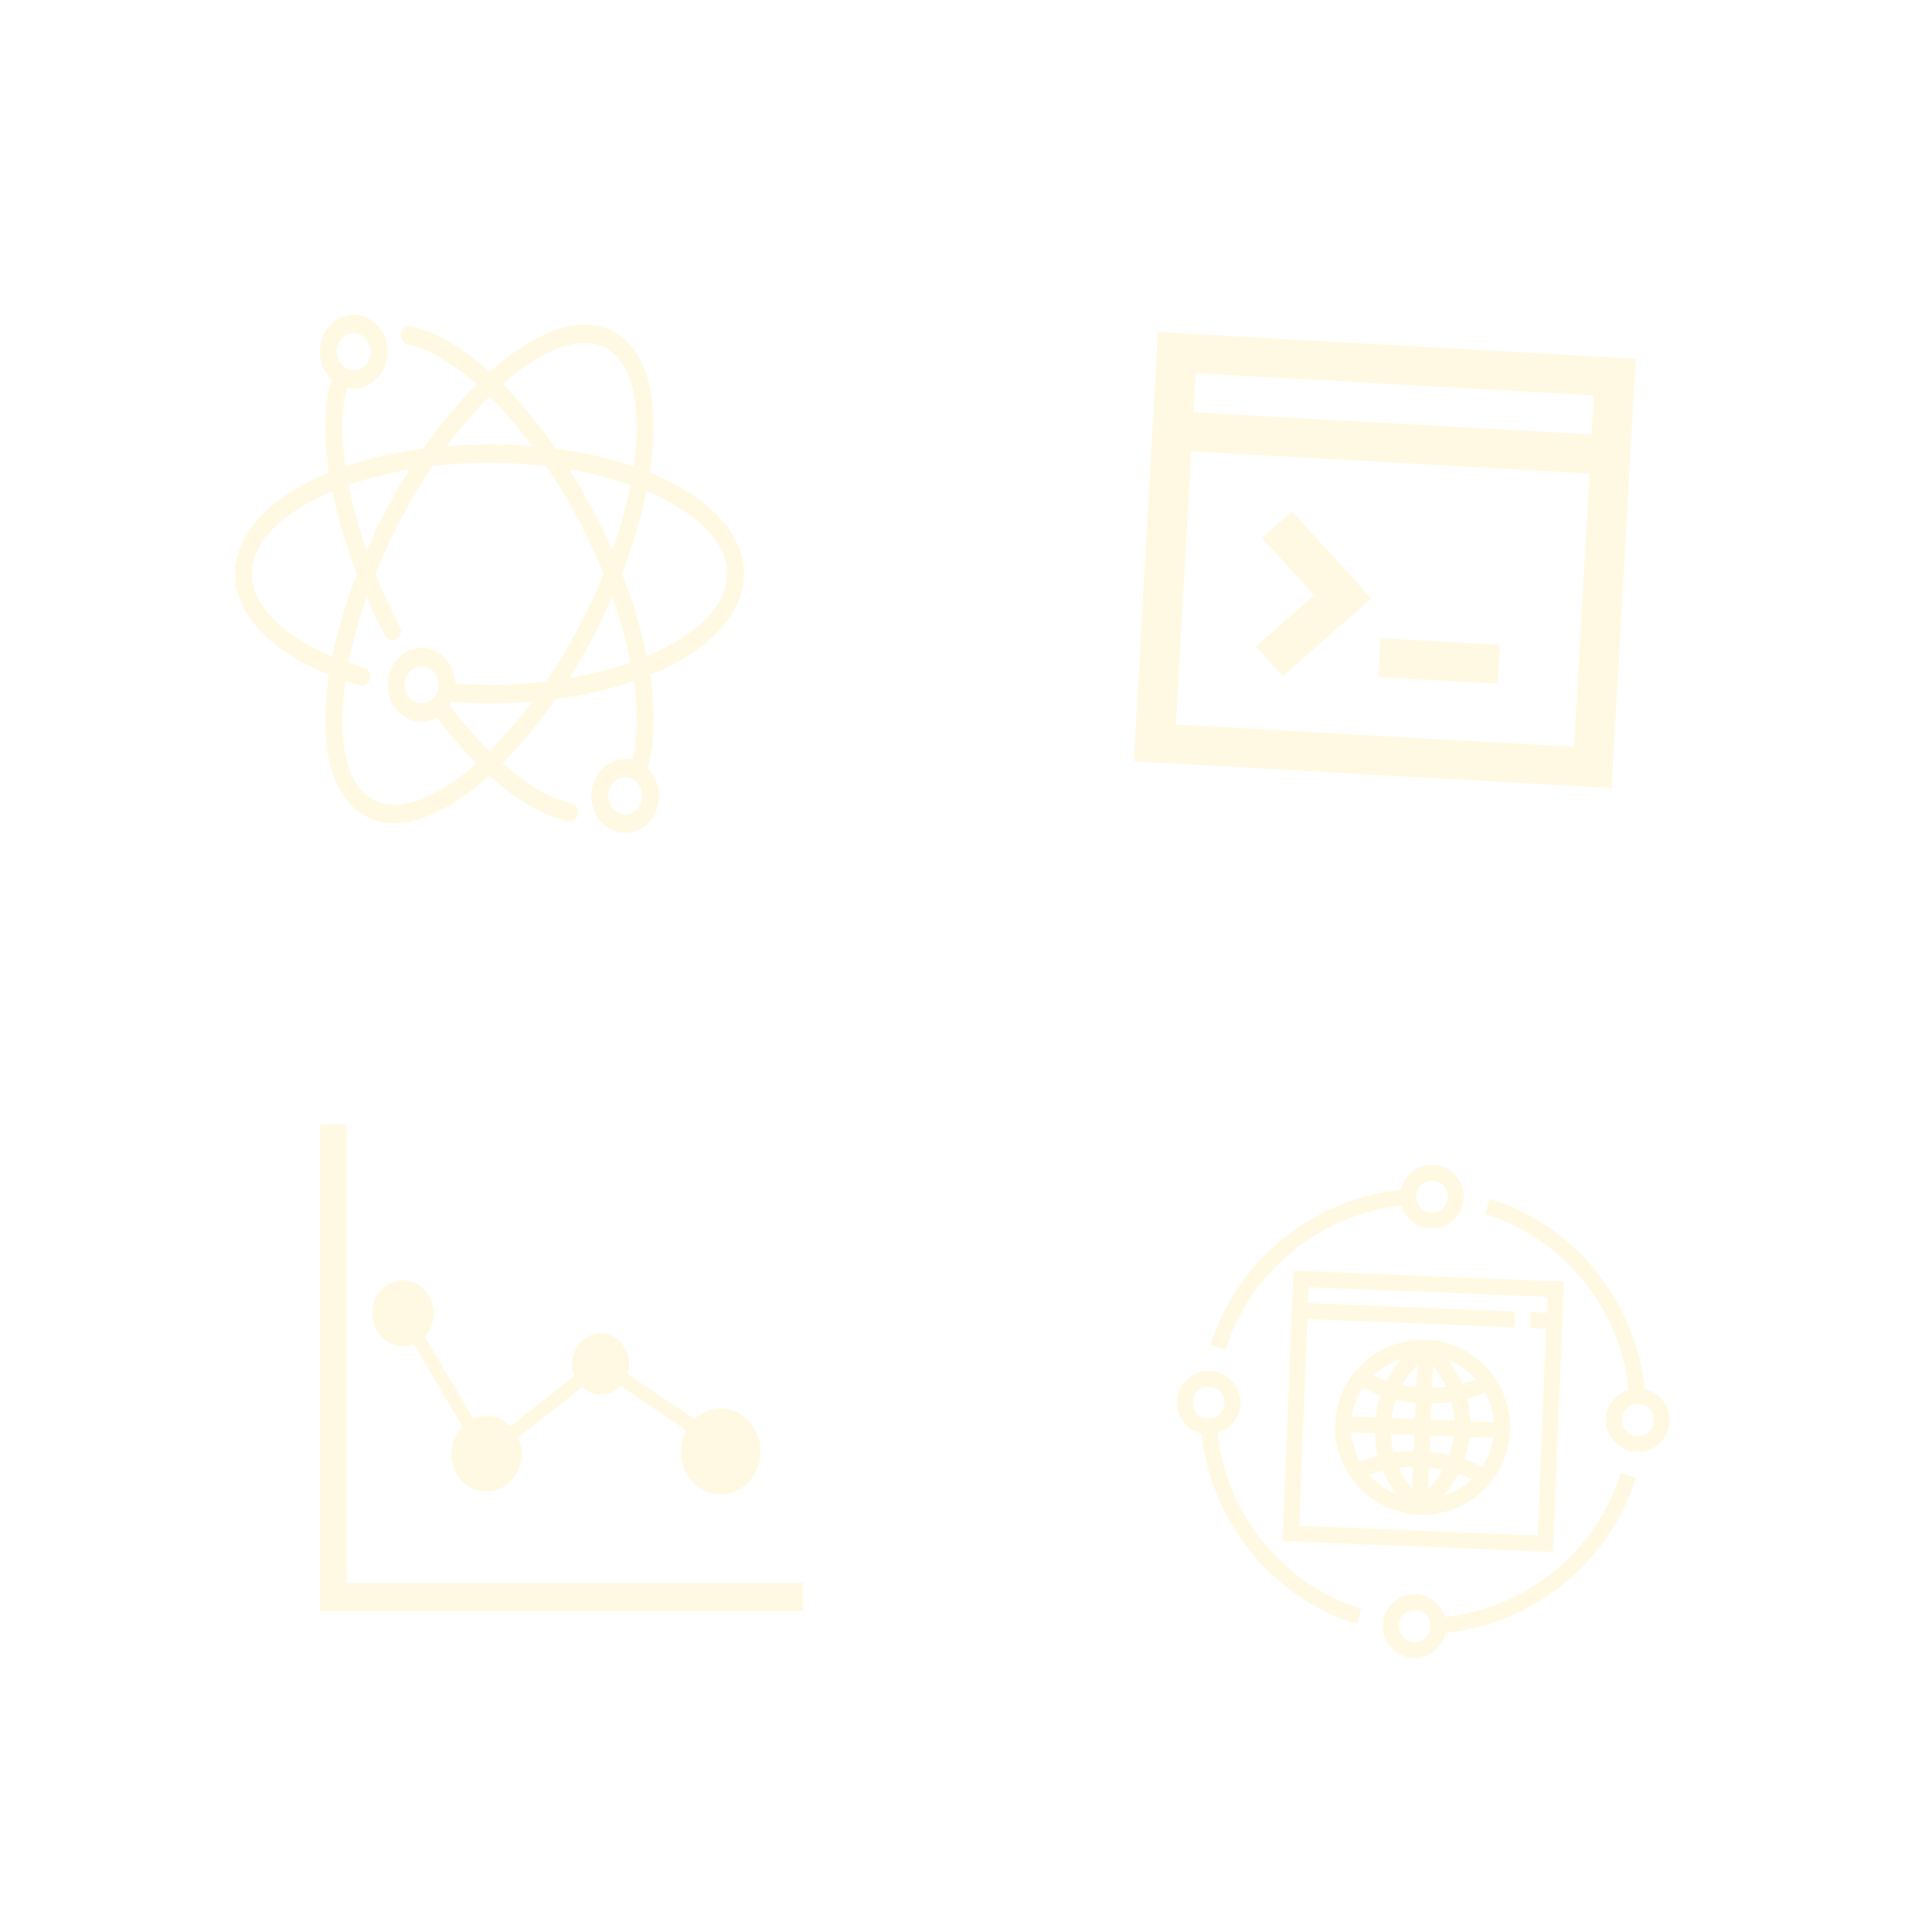 <?xml version="1.0" encoding="UTF-8" standalone="no"?>
<svg
   xmlns:dc="http://purl.org/dc/elements/1.1/"
   xmlns:cc="http://creativecommons.org/ns#"
   xmlns:rdf="http://www.w3.org/1999/02/22-rdf-syntax-ns#"
   xmlns:svg="http://www.w3.org/2000/svg"
   xmlns="http://www.w3.org/2000/svg"
   xmlns:sodipodi="http://sodipodi.sourceforge.net/DTD/sodipodi-0.dtd"
   xmlns:inkscape="http://www.inkscape.org/namespaces/inkscape"
   width="80.391"
   height="80.8"
   viewBox="0 0 21.27 21.378"
   version="1.1"
   id="svg273"
   inkscape:version="1.0.1 (3bc2e813f5, 2020-09-07)"
   sodipodi:docname="chat-bg-light.svg">
  <defs
     id="defs267" />
  <sodipodi:namedview
     id="base"
     pagecolor="#ffffff"
     bordercolor="#666666"
     borderopacity="1.0"
     inkscape:pageopacity="0.0"
     inkscape:pageshadow="2"
     inkscape:zoom="3.2046027"
     inkscape:cx="-69.840814"
     inkscape:cy="60.96074"
     inkscape:document-units="px"
     inkscape:current-layer="layer1"
     inkscape:document-rotation="0"
     showgrid="false"
     inkscape:window-width="1920"
     inkscape:window-height="1022"
     inkscape:window-x="0"
     inkscape:window-y="28"
     inkscape:window-maximized="1"
     units="px"
     fit-margin-top="0"
     fit-margin-left="0"
     fit-margin-right="0"
     fit-margin-bottom="0" />
  <g
     inkscape:label="Layer 1"
     inkscape:groupmode="layer"
     id="layer1"
     style="display:inline"
     transform="translate(-138.499,-184.272)">
    <g
       id="g6"
       transform="matrix(0.011,0,0,0.012,141.1,187.55)"
       style="fill:#ffcc00;fill-opacity:1;opacity:0.11">
      <g
         id="g4"
         style="fill:#ffcc00;fill-opacity:1">
        <path
           d="m 512,256 c 0,-38.187 -36.574,-71.637 -94.583,-93.355 1.015,-6.127 1.894,-12.177 2.5,-18.091 C 425.506,90.052 412.749,50.901 384,34.303 c -9.489,-5.478 -20.378,-8.26 -32.341,-8.26 -28.356,0 -61.858,16.111 -95.428,43.716 -27.187,-22.434 -54.443,-37.257 -79.275,-42.01 -4.642,-0.905 -9.105,2.142 -9.993,6.776 -0.879,4.625 2.15,9.096 6.775,9.975 21.282,4.079 45.15,17.109 69.308,36.702 -18.278,16.708 -36.378,36.651 -53.487,59.255 -28.561,3.447 -55.031,9.088 -78.592,16.529 -4.395,-27.913 -4.13,-52.813 1.331,-72.439 2.321,0.495 4.71,0.785 7.168,0.785 18.825,0 34.133,-15.309 34.133,-34.133 0,-18.816 -15.309,-34.133 -34.133,-34.133 -18.824,0 -34.133,15.318 -34.133,34.134 0,10.146 4.531,19.166 11.58,25.429 -7.305,23.347 -7.996,52.915 -2.475,86.067 C 36.514,184.414 0,217.839 0,256 c 0,37.12 34.765,70.784 94.447,93.099 -10.197,61.107 0.486,109.516 33.553,128.614 9.489,5.478 20.378,8.252 32.35,8.252 28.382,0 61.918,-16.136 95.505,-43.785 27.469,22.682 54.733,37.385 79.206,42.078 0.538,0.102 1.084,0.154 1.613,0.154 4.011,0 7.595,-2.842 8.38,-6.921 0.879,-4.634 -2.15,-9.105 -6.776,-9.992 -20.847,-3.994 -44.843,-16.913 -69.308,-36.702 18.287,-16.708 36.378,-36.651 53.487,-59.255 28.578,-3.456 55.066,-9.088 78.626,-16.538 4.395,27.887 4.122,52.787 -1.365,72.457 -2.33,-0.503 -4.719,-0.794 -7.185,-0.794 -18.825,0 -34.133,15.317 -34.133,34.133 0,18.824 15.309,34.133 34.133,34.133 18.824,0 34.133,-15.309 34.133,-34.133 0,-10.138 -4.523,-19.149 -11.563,-25.412 7.339,-23.407 8.047,-52.966 2.526,-86.101 C 475.52,327.561 512,294.144 512,256 Z M 351.659,43.11 c 8.934,0 16.947,2.014 23.808,5.973 22.246,12.843 32.265,47.01 27.477,93.73 -0.478,4.625 -1.22,9.395 -1.963,14.157 -23.518,-7.424 -49.937,-13.047 -78.438,-16.495 C 305.502,117.862 287.514,97.8 269.295,81.092 298.846,57.148 327.791,43.11 351.659,43.11 Z m 46.105,131.098 c -4.139,19.396 -10.266,39.603 -18.202,60.186 -6.093,-12.689 -12.766,-25.429 -20.087,-38.127 -7.313,-12.681 -15.036,-24.815 -22.997,-36.437 22.041,3.498 42.675,8.379 61.286,14.378 z M 256.12,92.407 c 14.507,13.158 28.945,28.552 42.871,45.764 -13.952,-1.058 -28.297,-1.638 -42.991,-1.638 -14.669,0 -28.988,0.58 -42.914,1.63 13.977,-17.229 28.493,-32.589 43.034,-45.756 z m -80.598,67.422 c -7.97,11.614 -15.676,23.782 -22.98,36.446 -7.356,12.74 -14.037,25.472 -20.096,38.101 -7.987,-20.727 -14.148,-40.986 -18.278,-60.143 18.636,-6.015 39.287,-10.896 61.354,-14.404 z M 119.467,34.133 c 9.412,0 17.067,7.654 17.067,17.067 0,9.412 -7.654,17.067 -17.067,17.067 -9.404,0 -17.067,-7.654 -17.067,-17.067 0,-9.412 7.663,-17.067 17.067,-17.067 z M 17.067,256 c 0,-29.79 31.548,-57.088 80.777,-75.998 5.359,24.141 13.722,49.758 24.832,75.887 -11.264,26.419 -19.61,52.113 -24.934,76.194 C 47.283,312.619 17.067,284.774 17.067,256 Z M 255.923,419.576 C 242.449,407.407 229,393.285 215.996,377.524 c 0.734,-1.092 1.28,-2.295 1.886,-3.465 12.766,0.879 25.557,1.408 38.118,1.408 14.677,0 28.996,-0.572 42.931,-1.63 -13.969,17.22 -28.484,32.58 -43.008,45.739 z m 57.344,-64.299 c -18.415,2.031 -37.606,3.123 -57.267,3.123 -11.29,0 -22.775,-0.469 -34.261,-1.203 -0.648,-18.253 -15.59,-32.93 -34.005,-32.93 -18.825,0 -34.133,15.317 -34.133,34.133 0,18.825 15.309,34.133 34.133,34.133 5.547,0 10.726,-1.459 15.36,-3.823 12.996,15.735 26.334,29.858 39.714,42.129 -29.585,23.996 -58.573,38.059 -82.458,38.059 -8.943,0 -16.947,-2.005 -23.817,-5.973 -25.813,-14.899 -33.673,-55.91 -25.404,-108.041 4.659,1.468 9.455,2.876 14.37,4.215 4.523,1.237 9.233,-1.451 10.479,-5.99 1.237,-4.548 -1.442,-9.233 -5.999,-10.47 -5.41,-1.476 -10.615,-3.072 -15.701,-4.71 4.105,-19.123 10.197,-39.424 18.185,-60.262 5.658,11.802 11.844,23.646 18.577,35.447 1.57,2.756 4.454,4.301 7.415,4.301 1.434,0 2.884,-0.358 4.224,-1.118 4.096,-2.33 5.521,-7.543 3.183,-11.639 -9.207,-16.128 -17.391,-32.418 -24.516,-48.58 7.467,-17.007 16.128,-34.21 25.975,-51.268 9.796,-16.973 20.378,-33.058 31.42,-48.085 18.423,-2.022 37.598,-3.123 57.259,-3.123 19.686,0 38.886,1.101 57.327,3.132 11.017,15.036 21.572,31.112 31.369,48.068 9.796,16.964 18.458,34.116 25.967,51.106 -7.561,17.101 -16.162,34.295 -25.975,51.302 -9.797,16.954 -20.37,33.04 -31.421,48.067 z M 204.8,358.4 c 0,4.796 -1.997,9.122 -5.197,12.22 -0.043,0.034 -0.094,0.043 -0.137,0.077 -0.051,0.034 -0.068,0.094 -0.119,0.137 -3.046,2.85 -7.117,4.634 -11.614,4.634 -9.404,0 -17.067,-7.654 -17.067,-17.067 0,-9.412 7.663,-17.067 17.067,-17.067 9.413,-10e-4 17.067,7.654 17.067,17.066 z m 131.686,-6.229 c 7.979,-11.614 15.676,-23.774 22.98,-36.429 7.313,-12.672 13.943,-25.472 20.062,-38.263 8.021,20.779 14.208,41.079 18.347,60.279 -18.645,6.016 -39.304,10.905 -61.389,14.413 z m 56.047,125.696 c -9.404,0 -17.067,-7.654 -17.067,-17.067 0,-9.412 7.663,-17.067 17.067,-17.067 9.412,0 17.067,7.654 17.067,17.067 0,9.412 -7.654,17.067 -17.067,17.067 z m 21.709,-145.895 c -5.376,-24.192 -13.815,-49.877 -24.977,-76.075 10.991,-25.899 19.354,-51.516 24.738,-75.955 49.314,18.91 80.93,46.234 80.93,76.058 0,29.773 -31.505,57.062 -80.691,75.972 z"
           id="path2"
           style="fill:#ffcc00;fill-opacity:1" />
      </g>
    </g>
    <g
       id="g18"
       transform="matrix(0.011,4.4675795e-4,-4.4675795e-4,0.011,151.632,197.052)"
       style="fill:#ffcc00;fill-opacity:1;opacity:0.11">
      <g
         id="g16"
         style="fill:#ffcc00;fill-opacity:1">
        <g
           id="g14"
           style="fill:#ffcc00;fill-opacity:1">
          <path
             d="M 112,384 H 384 V 112 H 112 Z M 128,160 H 336 V 144 H 128 v -16 h 240 v 16 h -16 v 16 h 16 V 368 H 128 Z"
             id="path2-0"
             style="fill:#ffcc00;fill-opacity:1" />
          <path
             d="m 248,176 c -48.52,0 -88,39.48 -88,88 0,48.52 39.48,88 88,88 48.52,0 88,-39.48 88,-88 0,-48.52 -39.48,-88 -88,-88 z m -24.064,20.224 c -4.864,6.04 -9.864,13.48 -14.032,22.432 -5.472,-1.64 -9.936,-3.392 -13.336,-4.952 7.592,-7.752 16.936,-13.76 27.368,-17.48 z m -37.384,30.448 c 4.16,2.104 10.112,4.688 17.736,7.032 -1.984,6.808 -3.352,14.248 -3.92,22.296 h -23.896 c 1.184,-10.656 4.744,-20.584 10.08,-29.328 z m -10.08,45.32 h 23.896 V 272 c 0.576,8.048 1.944,15.488 3.92,22.288 -7.624,2.344 -13.576,4.928 -17.736,7.032 -5.328,-8.744 -8.888,-18.672 -10.08,-29.328 z m 20.096,42.296 c 3.392,-1.552 7.856,-3.312 13.336,-4.952 4.168,8.96 9.168,16.4 14.032,22.432 -10.432,-3.712 -19.776,-9.72 -27.368,-17.48 z M 240,326.064 C 235.408,321 230.312,314.2 225.976,305.728 c 4.328,-0.696 8.992,-1.216 14.024,-1.488 z m 0,-37.872 c -7.36,0.352 -14.056,1.192 -20.136,2.304 -1.688,-5.664 -2.944,-11.8 -3.504,-18.496 H 240 Z M 240,256 h -23.64 c 0.56,-6.696 1.816,-12.832 3.504,-18.496 6.08,1.112 12.776,1.944 20.136,2.304 z m 0,-32.24 c -5.032,-0.272 -9.696,-0.8 -14.024,-1.488 4.336,-8.472 9.432,-15.28 14.024,-20.336 z m 59.432,-10.048 c -3.392,1.552 -7.856,3.312 -13.336,4.952 -4.168,-8.96 -9.168,-16.4 -14.032,-22.432 10.432,3.712 19.776,9.72 27.368,17.48 z M 256,201.936 c 4.592,5.064 9.688,11.864 14.024,20.336 -4.328,0.696 -8.992,1.216 -14.024,1.488 z m 0,37.872 c 7.36,-0.352 14.056,-1.192 20.136,-2.304 1.696,5.664 2.952,11.8 3.504,18.496 H 256 Z M 256,272 h 23.64 c -0.56,6.696 -1.816,12.832 -3.504,18.496 -6.08,-1.112 -12.776,-1.944 -20.136,-2.304 V 272 Z m 0,54.064 V 304.24 c 5.032,0.272 9.696,0.8 14.024,1.488 -4.336,8.472 -9.432,15.28 -14.024,20.336 z m 16.064,5.712 c 4.864,-6.04 9.864,-13.48 14.032,-22.432 5.472,1.64 9.936,3.392 13.336,4.952 -7.592,7.752 -16.936,13.76 -27.368,17.48 z m 37.384,-30.448 c -4.16,-2.104 -10.112,-4.688 -17.736,-7.032 1.984,-6.808 3.352,-14.248 3.92,-22.296 h 23.896 c -1.184,10.656 -4.744,20.584 -10.08,29.328 z m -13.816,-45.32 V 256 c -0.576,-8.048 -1.944,-15.488 -3.92,-22.288 7.624,-2.344 13.576,-4.928 17.736,-7.032 5.328,8.744 8.888,18.672 10.08,29.328 z"
             id="path4"
             style="fill:#ffcc00;fill-opacity:1" />
          <path
             d="M 217.872,42.368 C 222.208,54.904 234,64 248,64 265.648,64 280,49.648 280,32 280,14.352 265.648,0 248,0 232.28,0 219.232,11.424 216.568,26.392 128.592,38.832 54.736,103.72 31.648,189.928 l 15.456,4.144 C 68.456,114.32 136.6,54.232 217.872,42.368 Z M 248,16 c 8.824,0 16,7.176 16,16 0,8.824 -7.176,16 -16,16 -8.824,0 -16,-7.176 -16,-16 0,-8.824 7.176,-16 16,-16 z"
             id="path6"
             style="fill:#ffcc00;fill-opacity:1" />
          <path
             d="M 42.368,278.128 C 54.904,273.792 64,262 64,248 64,230.352 49.648,216 32,216 14.352,216 0,230.352 0,248 c 0,15.72 11.424,28.768 26.392,31.432 12.44,87.976 77.328,161.832 163.536,184.92 l 4.144,-15.456 C 114.32,427.544 54.232,359.4 42.368,278.128 Z M 16,248 c 0,-8.824 7.176,-16 16,-16 8.824,0 16,7.176 16,16 0,8.824 -7.176,16 -16,16 -8.824,0 -16,-7.176 -16,-16 z"
             id="path8"
             style="fill:#ffcc00;fill-opacity:1" />
          <path
             d="M 278.128,453.632 C 273.792,441.096 262,432 248,432 c -17.648,0 -32,14.352 -32,32 0,17.648 14.352,32 32,32 15.72,0 28.768,-11.424 31.432,-26.392 87.976,-12.44 161.832,-77.328 184.92,-163.536 l -15.456,-4.144 C 427.544,381.68 359.4,441.768 278.128,453.632 Z M 248,480 c -8.824,0 -16,-7.176 -16,-16 0,-8.824 7.176,-16 16,-16 8.824,0 16,7.176 16,16 0,8.824 -7.176,16 -16,16 z"
             id="path10"
             style="fill:#ffcc00;fill-opacity:1" />
          <path
             d="M 469.608,216.568 C 457.168,128.592 392.28,54.736 306.072,31.648 l -4.144,15.456 C 381.68,68.456 441.76,136.6 453.632,217.872 441.096,222.208 432,234 432,248 c 0,17.648 14.352,32 32,32 17.648,0 32,-14.352 32,-32 0,-15.72 -11.424,-28.768 -26.392,-31.432 z M 464,264 c -8.824,0 -16,-7.176 -16,-16 0,-8.824 7.176,-16 16,-16 8.824,0 16,7.176 16,16 0,8.824 -7.176,16 -16,16 z"
             id="path12"
             style="fill:#ffcc00;fill-opacity:1" />
        </g>
      </g>
    </g>
    <g
       id="g20"
       transform="matrix(0.011,0,0,0.011,146.47,186.788)"
       style="fill:#ffcc00;fill-opacity:1;opacity:0.11" />
    <g
       id="g22"
       transform="matrix(0.011,0,0,0.011,146.47,186.788)"
       style="fill:#ffcc00;fill-opacity:1;opacity:0.11" />
    <g
       id="g24"
       transform="matrix(0.011,0,0,0.011,146.47,186.788)"
       style="fill:#ffcc00;fill-opacity:1;opacity:0.11" />
    <g
       id="g26"
       transform="matrix(0.011,0,0,0.011,146.47,186.788)"
       style="fill:#ffcc00;fill-opacity:1;opacity:0.11" />
    <g
       id="g28"
       transform="matrix(0.011,0,0,0.011,146.47,186.788)"
       style="fill:#ffcc00;fill-opacity:1;opacity:0.11" />
    <g
       id="g30"
       transform="matrix(0.011,0,0,0.011,146.47,186.788)"
       style="fill:#ffcc00;fill-opacity:1;opacity:0.11" />
    <g
       id="g32"
       transform="matrix(0.011,0,0,0.011,146.47,186.788)"
       style="fill:#ffcc00;fill-opacity:1;opacity:0.11" />
    <g
       id="g34"
       transform="matrix(0.011,0,0,0.011,146.47,186.788)"
       style="fill:#ffcc00;fill-opacity:1;opacity:0.11" />
    <g
       id="g36"
       transform="matrix(0.011,0,0,0.011,146.47,186.788)"
       style="fill:#ffcc00;fill-opacity:1;opacity:0.11" />
    <g
       id="g38"
       transform="matrix(0.011,0,0,0.011,146.47,186.788)"
       style="fill:#ffcc00;fill-opacity:1;opacity:0.11" />
    <g
       id="g40"
       transform="matrix(0.011,0,0,0.011,146.47,186.788)"
       style="fill:#ffcc00;fill-opacity:1;opacity:0.11" />
    <g
       id="g42"
       transform="matrix(0.011,0,0,0.011,146.47,186.788)"
       style="fill:#ffcc00;fill-opacity:1;opacity:0.11" />
    <g
       id="g44"
       transform="matrix(0.011,0,0,0.011,146.47,186.788)"
       style="fill:#ffcc00;fill-opacity:1;opacity:0.11" />
    <g
       id="g46"
       transform="matrix(0.011,0,0,0.011,146.47,186.788)"
       style="fill:#ffcc00;fill-opacity:1;opacity:0.11" />
    <g
       id="g48"
       transform="matrix(0.011,0,0,0.011,146.47,186.788)"
       style="fill:#ffcc00;fill-opacity:1;opacity:0.11" />
    <g
       id="g4-3"
       transform="matrix(0.013,0,0,0.014,142.041,196.532)"
       style="fill:#ffcc00;fill-opacity:1;opacity:0.11">
      <path
         d="m 410.916,375.424 v 22.413 H 0 V 13.079 h 22.413 v 362.35 h 388.502 v -0.005 z M 70.647,188.514 c 3.166,0 6.168,-0.651 8.981,-1.683 l 41.516,65.002 c -5.762,5.452 -9.397,13.116 -9.397,21.669 0,16.499 13.382,29.878 29.883,29.878 16.502,0 29.882,-13.379 29.882,-29.878 0,-4.58 -1.109,-8.862 -2.946,-12.743 l 54.505,-39.837 c 4.249,3.623 9.675,5.883 15.684,5.883 6.645,0 12.658,-2.683 17.039,-7.004 l 55.749,34.866 c -2.854,4.969 -4.507,10.715 -4.507,16.859 0,18.775 15.212,33.987 33.979,33.987 18.764,0 33.977,-15.212 33.977,-33.987 0,-18.774 -15.213,-33.986 -33.977,-33.986 -8.545,0 -16.339,3.18 -22.31,8.395 l -57.043,-35.689 c 0.821,-2.439 1.368,-5.006 1.368,-7.723 0,-13.408 -10.869,-24.278 -24.275,-24.278 -13.413,0 -24.285,10.87 -24.285,24.278 0,3.341 0.679,6.521 1.906,9.42 l -54.418,39.76 c -5.337,-4.979 -12.448,-8.088 -20.323,-8.088 -3.91,0 -7.625,0.804 -11.052,2.172 L 89.126,180.876 c 4.747,-4.733 7.683,-11.278 7.683,-18.506 0,-14.446 -11.705,-26.151 -26.151,-26.151 -14.442,0 -26.15,11.705 -26.15,26.151 -0.002,14.445 11.698,26.144 26.139,26.144 z"
         id="path2-8"
         style="fill:#ffcc00;fill-opacity:1" />
    </g>
    <g
       id="g6-0"
       transform="matrix(0.013,0,0,0.014,142.547,192.932)"
       style="fill:#ffcc00;fill-opacity:1;opacity:0.11" />
    <g
       id="g8"
       transform="matrix(0.013,0,0,0.014,142.547,192.932)"
       style="fill:#ffcc00;fill-opacity:1;opacity:0.11" />
    <g
       id="g10"
       transform="matrix(0.013,0,0,0.014,142.547,192.932)"
       style="fill:#ffcc00;fill-opacity:1;opacity:0.11" />
    <g
       id="g12"
       transform="matrix(0.013,0,0,0.014,142.547,192.932)"
       style="fill:#ffcc00;fill-opacity:1;opacity:0.11" />
    <g
       id="g14-5"
       transform="matrix(0.013,0,0,0.014,142.547,192.932)"
       style="fill:#ffcc00;fill-opacity:1;opacity:0.11" />
    <g
       id="g16-6"
       transform="matrix(0.013,0,0,0.014,142.547,192.932)"
       style="fill:#ffcc00;fill-opacity:1;opacity:0.11" />
    <g
       id="g18-6"
       transform="matrix(0.013,0,0,0.014,142.547,192.932)"
       style="fill:#ffcc00;fill-opacity:1;opacity:0.11" />
    <g
       id="g20-4"
       transform="matrix(0.013,0,0,0.014,142.547,192.932)"
       style="fill:#ffcc00;fill-opacity:1;opacity:0.11" />
    <g
       id="g22-0"
       transform="matrix(0.013,0,0,0.014,142.547,192.932)"
       style="fill:#ffcc00;fill-opacity:1;opacity:0.11" />
    <g
       id="g24-0"
       transform="matrix(0.013,0,0,0.014,142.547,192.932)"
       style="fill:#ffcc00;fill-opacity:1;opacity:0.11" />
    <g
       id="g26-4"
       transform="matrix(0.013,0,0,0.014,142.547,192.932)"
       style="fill:#ffcc00;fill-opacity:1;opacity:0.11" />
    <g
       id="g28-6"
       transform="matrix(0.013,0,0,0.014,142.547,192.932)"
       style="fill:#ffcc00;fill-opacity:1;opacity:0.11" />
    <g
       id="g30-2"
       transform="matrix(0.013,0,0,0.014,142.547,192.932)"
       style="fill:#ffcc00;fill-opacity:1;opacity:0.11" />
    <g
       id="g32-6"
       transform="matrix(0.013,0,0,0.014,142.547,192.932)"
       style="fill:#ffcc00;fill-opacity:1;opacity:0.11" />
    <g
       id="g34-7"
       transform="matrix(0.013,0,0,0.014,142.547,192.932)"
       style="fill:#ffcc00;fill-opacity:1;opacity:0.11" />
    <path
       d="m 151.313,187.945 -0.266,4.752 5.288,0.296 0.266,-4.752 z m 0.417,0.457 4.407,0.246 -0.024,0.432 -4.407,-0.246 z m -0.048,0.864 4.407,0.246 -0.169,3.024 -4.407,-0.246 z m 1.116,0.665 -0.334,0.293 0.579,0.635 -0.646,0.566 0.299,0.328 0.813,-0.713 0.16,-0.147 -0.143,-0.164 z m 0.978,1.402 -0.024,0.432 1.322,0.074 0.024,-0.432 z"
       id="path2-5"
       style="stroke-width:0.218;fill:#ffcc00;fill-opacity:1;opacity:0.11" />
  </g>
</svg>
